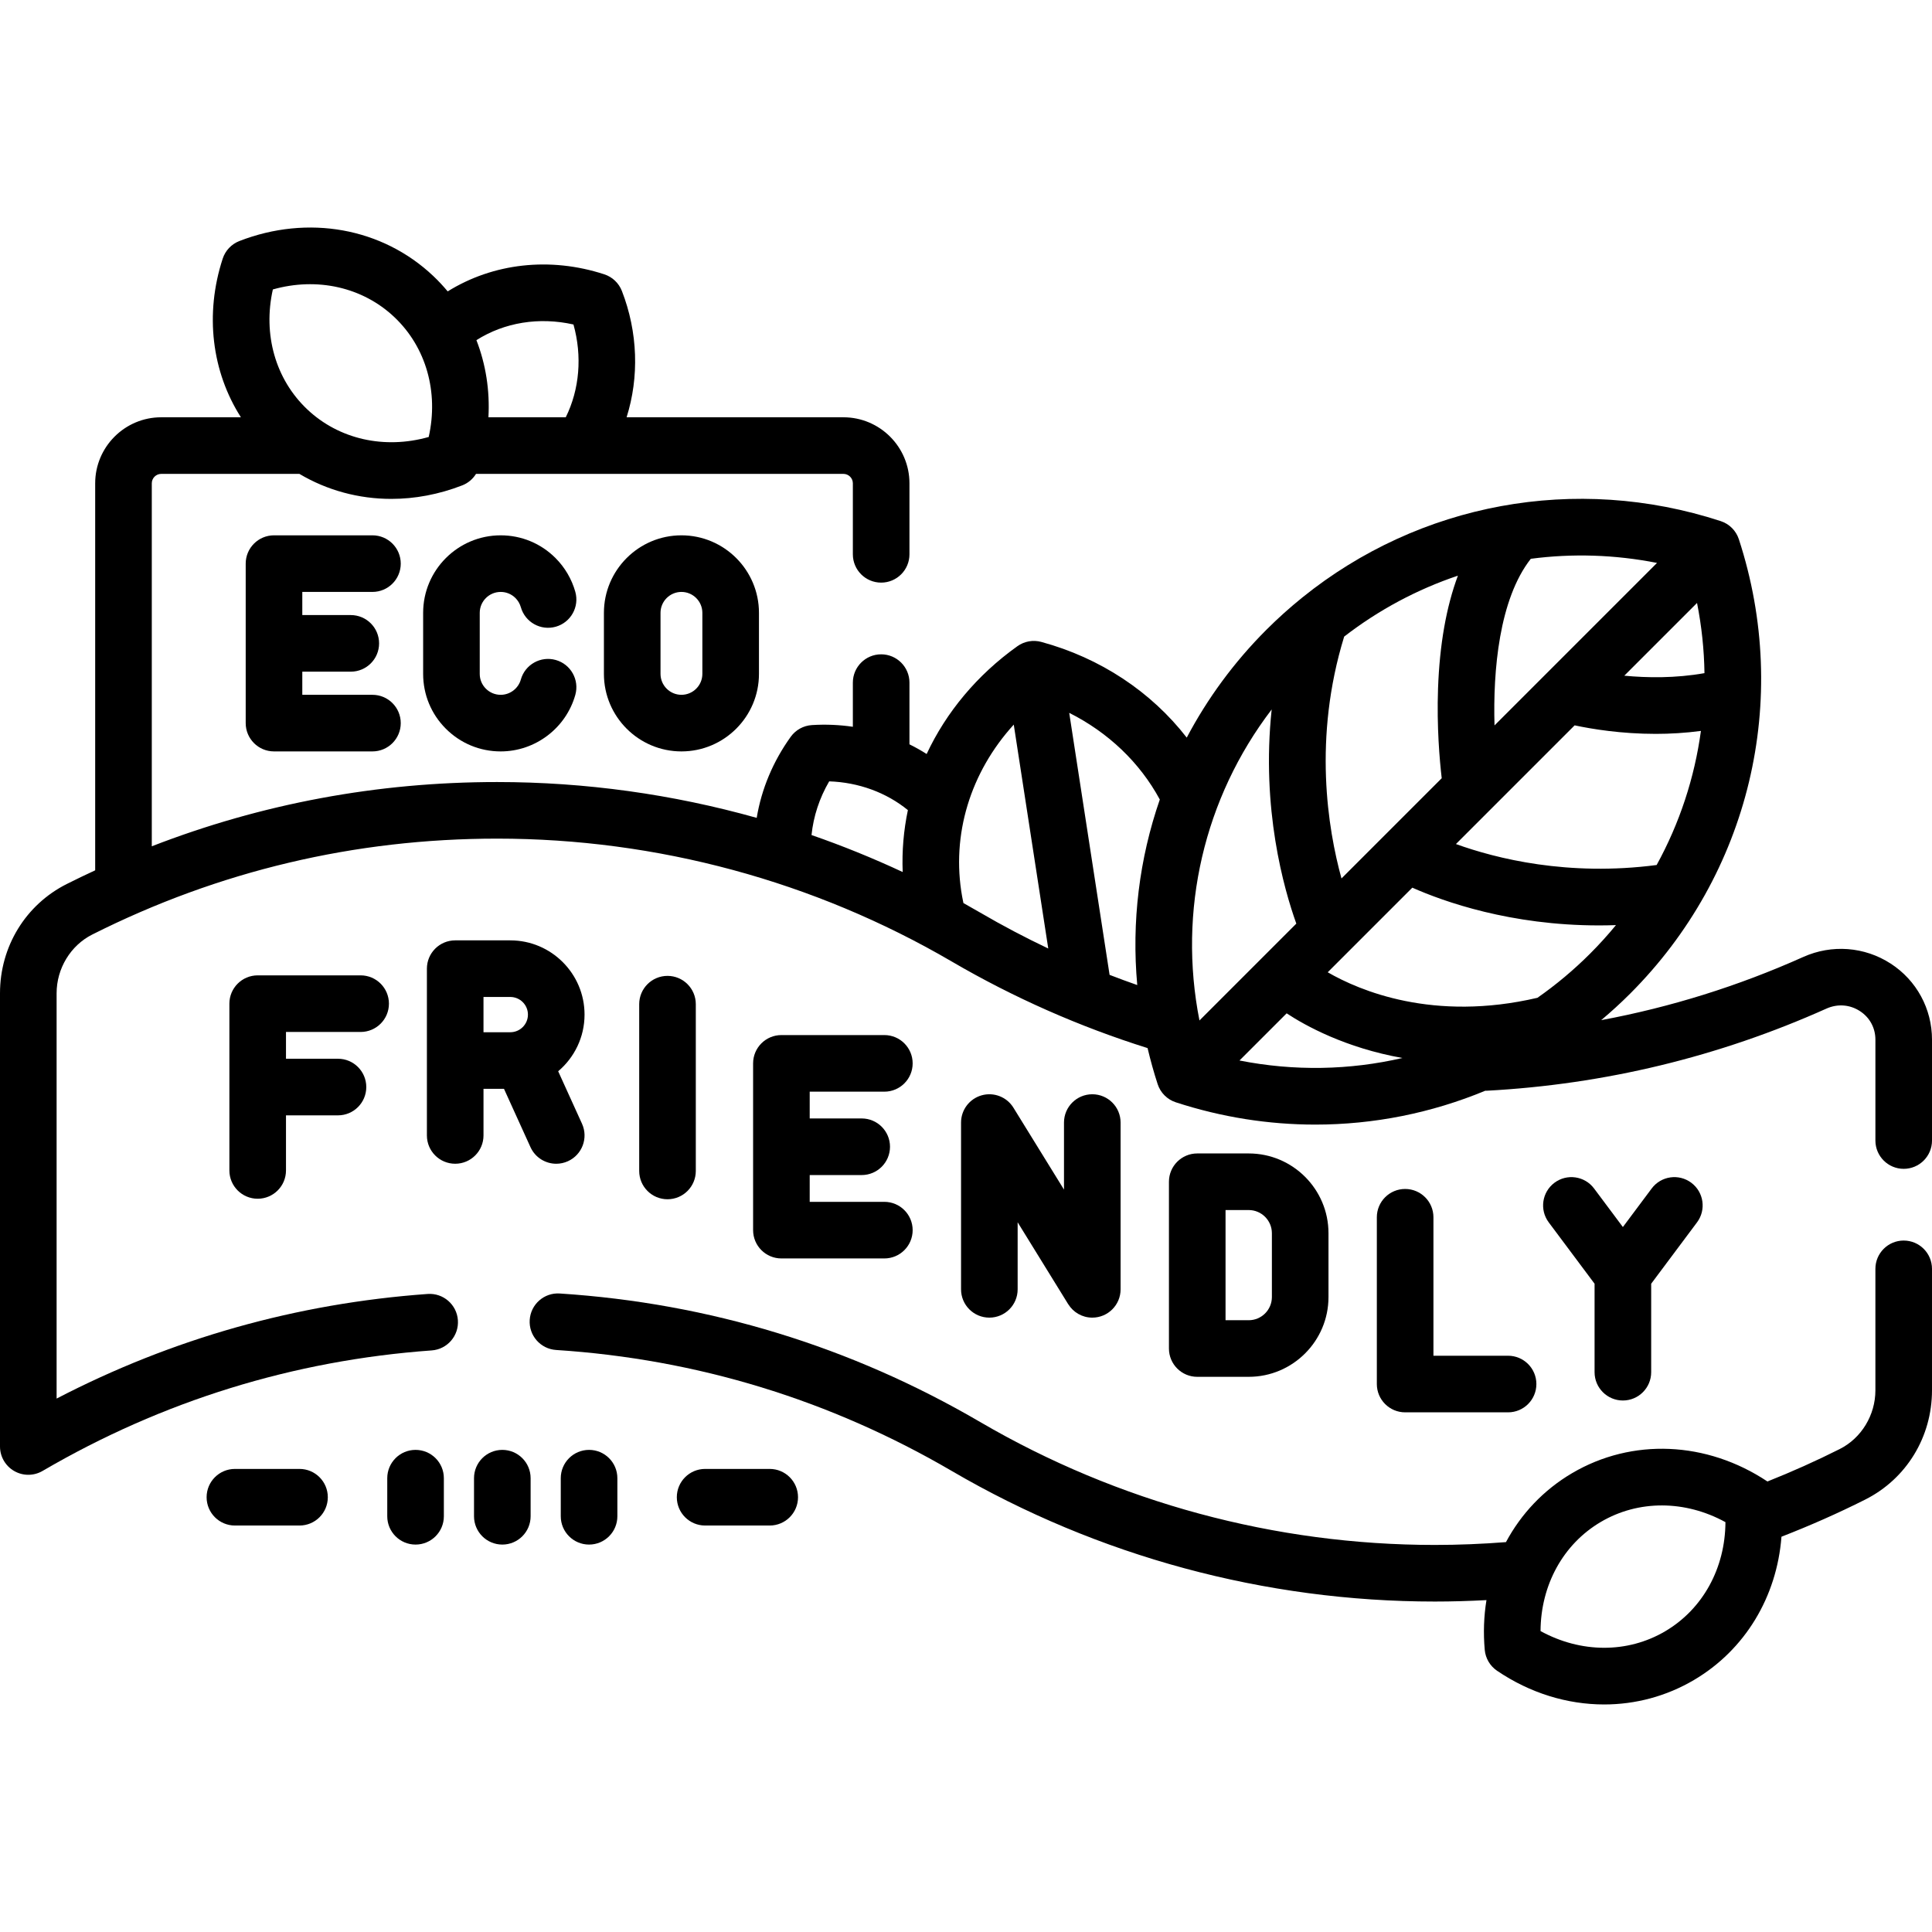<svg id="Capa_1" enable-background="new 0 0 512 512" height="512" viewBox="0 0 512 512" width="512" xmlns="http://www.w3.org/2000/svg"><g><path d="m132.684 156.866c1.482 0 2.873.575 3.917 1.619.675.675 1.168 1.515 1.427 2.428 1.129 3.985 5.274 6.303 9.261 5.171 3.985-1.129 6.3-5.275 5.171-9.261-.955-3.371-2.771-6.463-5.252-8.944-3.877-3.877-9.035-6.013-14.524-6.013-11.33 0-20.547 9.213-20.547 20.537v16.182c0 5.489 2.135 10.647 6.013 14.524 3.885 3.884 9.046 6.023 14.534 6.023 9.164 0 17.298-6.16 19.78-14.981 1.122-3.987-1.201-8.129-5.188-9.251-3.985-1.122-8.129 1.2-9.251 5.188-.67 2.381-2.866 4.044-5.341 4.044-1.482 0-2.877-.579-3.928-1.63-1.044-1.044-1.619-2.435-1.619-3.917v-16.182c0-3.053 2.488-5.537 5.547-5.537z"/><path d="m160.044 162.411v16.176c0 11.329 9.216 20.545 20.545 20.545 11.328 0 20.544-9.216 20.544-20.545v-16.176c0-11.329-9.216-20.545-20.545-20.545-11.328 0-20.544 9.216-20.544 20.545zm26.089 0v16.176c0 3.058-2.487 5.545-5.545 5.545-3.057 0-5.544-2.487-5.544-5.545v-16.176c0-3.058 2.487-5.545 5.545-5.545 3.057 0 5.544 2.487 5.544 5.545z"/><path d="m98.703 156.866c4.142 0 7.5-3.358 7.5-7.5s-3.358-7.5-7.5-7.5h-26.09c-4.142 0-7.5 3.358-7.5 7.5v42.266c0 4.142 3.358 7.5 7.5 7.5h26.09c4.142 0 7.5-3.358 7.5-7.5s-3.358-7.5-7.5-7.5h-18.59v-6.133h12.85c4.142 0 7.5-3.358 7.5-7.5s-3.358-7.5-7.5-7.5h-12.85v-6.133z"/><path d="m504.5 328.757c-4.142 0-7.5 3.358-7.5 7.5v32.193c0 6.564-3.708 12.671-9.447 15.559-6.238 3.139-12.663 6.016-19.164 8.6-16.083-10.709-35.879-11.566-51.779-2.2-7.548 4.447-13.506 10.781-17.515 18.268-6.247.488-12.571.749-18.846.749-42.333 0-83.99-11.261-120.468-32.565-34.318-20.042-71.81-31.505-111.433-34.071-4.141-.273-7.702 2.866-7.969 7-.268 4.133 2.866 7.701 7 7.969 37.276 2.413 72.549 13.198 104.837 32.055 38.771 22.643 83.043 34.612 128.032 34.612 4.55 0 9.124-.137 13.681-.38-.691 4.258-.862 8.681-.455 13.187.202 2.239 1.398 4.27 3.259 5.532 8.751 5.937 18.626 8.934 28.389 8.934 8.258 0 16.438-2.146 23.782-6.473 13.56-7.989 21.992-22.063 23.204-37.981 7.529-2.926 14.976-6.21 22.185-9.838 10.923-5.493 17.707-16.59 17.707-28.957v-32.193c0-4.142-3.358-7.5-7.5-7.5zm-63.208 103.546c-9.994 5.888-22.364 5.797-33.033-.052.055-12.167 5.971-23.03 15.965-28.918 9.997-5.889 22.368-5.8 33.037.05-.055 12.166-5.972 23.031-15.969 28.92z"/><path d="m501.044 255.359c-6.933-4.491-15.595-5.145-23.169-1.75-17.218 7.717-35.138 13.307-53.546 16.743 2.64-2.218 5.204-4.557 7.676-7.028 31.673-31.673 42.711-77.815 28.809-120.42-.743-2.276-2.527-4.061-4.803-4.803-38.487-12.56-79.859-4.76-110.845 20.213-.007.005-.014.011-.021.017-3.307 2.667-6.499 5.524-9.554 8.579-8.578 8.578-15.628 18.224-21.093 28.567-9.405-12.129-22.889-21.114-38.551-25.363-2.171-.59-4.49-.173-6.32 1.133-10.719 7.648-18.89 17.527-24.058 28.572-1.469-.934-2.989-1.79-4.555-2.563v-16.353c0-4.142-3.358-7.5-7.5-7.5s-7.5 3.358-7.5 7.5v11.701c-3.549-.519-7.185-.682-10.851-.45-2.244.142-4.306 1.283-5.618 3.108-4.694 6.533-7.748 13.852-9.012 21.482-22.29-6.264-45.438-9.494-68.782-9.494-31.74 0-62.421 5.733-91.526 17.028v-96.191c0-1.378 1.122-2.5 2.5-2.5h36.621c7.335 4.361 15.716 6.626 24.352 6.626 6.236 0 12.603-1.175 18.794-3.58 1.533-.595 2.807-1.675 3.657-3.046h97.366c1.378 0 2.5 1.122 2.5 2.5v18.815c0 4.142 3.358 7.5 7.5 7.5s7.5-3.358 7.5-7.5v-18.815c0-9.649-7.851-17.5-17.5-17.5h-57.461c3.359-10.645 3.005-22.538-1.247-33.475-.815-2.095-2.527-3.715-4.665-4.412-14.408-4.699-29.446-2.958-41.5 4.524-1.179-1.417-2.446-2.778-3.808-4.067-13.51-12.789-33.205-16.342-51.402-9.275-2.096.814-3.716 2.525-4.414 4.663-4.801 14.7-2.889 29.971 4.826 42.042h-21.12c-9.649 0-17.5 7.851-17.5 17.5v102.559c-2.518 1.167-5.027 2.367-7.519 3.621-10.921 5.493-17.705 16.589-17.705 28.957v120.114c0 2.686 1.437 5.167 3.766 6.504 1.157.664 2.445.996 3.734.996 1.307 0 2.614-.341 3.782-1.023 31.77-18.555 66.465-29.3 103.121-31.937 4.131-.297 7.24-3.887 6.942-8.019-.296-4.131-3.883-7.237-8.019-6.942-34.665 2.493-67.683 11.81-98.326 27.724v-107.417c0-6.564 3.708-12.671 9.447-15.559 33.519-16.865 69.621-25.417 107.303-25.417 42.333 0 83.99 11.261 120.468 32.565 16.405 9.581 33.853 17.275 51.899 22.947.76 3.201 1.639 6.391 2.674 9.561.743 2.276 2.527 4.061 4.803 4.803 12.178 3.974 24.641 5.91 36.975 5.91 15.498 0 30.787-3.061 45.036-8.977.138 0 .274.007.413 0 31.236-1.674 61.514-8.995 89.992-21.76 2.957-1.326 6.193-1.088 8.88.652 2.612 1.691 4.11 4.455 4.11 7.581v26.727c0 4.142 3.358 7.5 7.5 7.5s7.5-3.358 7.5-7.5v-26.727c0-8.188-4.096-15.728-10.956-20.171zm-349.069-169.366c2.347 8.384 1.613 17.206-2.043 24.592h-20.494c.399-7.086-.693-14.039-3.182-20.438 7.413-4.702 16.59-6.202 25.719-4.154zm-79.665-9.287c11.707-3.314 23.785-.634 32.21 7.342 8.424 7.975 11.76 19.887 9.091 31.757-11.705 3.313-23.783.636-32.207-7.339-8.426-7.976-11.763-19.888-9.094-31.76zm279.549 180.955 22.42-22.42c8.325 3.692 25.988 10.004 49.462 10.004 1.478 0 2.983-.029 4.506-.082-2.144 2.607-4.425 5.13-6.848 7.554-4.358 4.358-9.034 8.26-13.958 11.708-27.603 6.451-47.199-1.917-55.582-6.764zm4.36-88.958c9.199-7.11 19.389-12.527 30.139-16.144-3.083 8.277-4.849 18.262-5.263 29.896-.36 10.104.412 18.948.975 23.782l-26.563 26.563c-3.628-13.18-7.565-37.189.712-64.097zm93.514-8.916c1.223 6.187 1.881 12.411 1.969 18.603-7.707 1.372-15.205 1.253-21.246.675zm-32.438 32.438c4.592.979 12.339 2.259 21.497 2.259 3.79 0 7.825-.232 11.971-.783-1.691 12.418-5.649 24.457-11.735 35.536-23.511 3.074-42.528-1.707-53.189-5.556zm21.832-43.045-29.455 29.455c-.01.01-.019.019-.029.029l-13.581 13.58c-.419-14.497 1.211-33.438 9.615-44.158 10.999-1.446 22.283-1.112 33.45 1.094zm-102.119 38.834c-2.8 26.298 3.216 47.516 6.531 56.754l-25.668 25.668c-5.744-29.059 1.2-58.933 19.137-82.422zm-117.265 19.053c7.778.261 15.132 2.947 20.858 7.621-1.127 5.359-1.601 10.86-1.378 16.408-7.889-3.682-15.954-6.954-24.162-9.801.509-4.952 2.088-9.782 4.682-14.228zm35.574 32.252c-.122-.57-.235-1.143-.337-1.714-2.944-16.418 2.214-32.995 13.677-45.574l9.142 59.334c-6.129-2.912-12.146-6.077-18.016-9.505-1.48-.865-2.971-1.708-4.466-2.541zm38.735 19.031-10.699-69.438c10.309 5.172 18.706 13.154 24.007 22.97-5.434 15.676-7.501 32.412-5.975 49.169-2.459-.861-4.903-1.76-7.333-2.701zm34.425 22.693 12.498-12.498c4.931 3.245 15.533 9.145 30.688 11.833-14.003 3.24-28.694 3.529-43.186.665z"/><path d="m110.127 384.234c-4.142 0-7.5 3.358-7.5 7.5v10.094c0 4.142 3.358 7.5 7.5 7.5s7.5-3.358 7.5-7.5v-10.094c0-4.142-3.357-7.5-7.5-7.5z"/><path d="m133.119 384.234c-4.142 0-7.5 3.358-7.5 7.5v10.094c0 4.142 3.358 7.5 7.5 7.5s7.5-3.358 7.5-7.5v-10.094c0-4.142-3.358-7.5-7.5-7.5z"/><path d="m156.109 384.234c-4.142 0-7.5 3.358-7.5 7.5v10.094c0 4.142 3.358 7.5 7.5 7.5s7.5-3.358 7.5-7.5v-10.094c0-4.142-3.358-7.5-7.5-7.5z"/><path d="m79.374 389.281h-17.12c-4.142 0-7.5 3.358-7.5 7.5s3.358 7.5 7.5 7.5h17.12c4.142 0 7.5-3.358 7.5-7.5s-3.358-7.5-7.5-7.5z"/><path d="m203.983 389.281h-17.119c-4.142 0-7.5 3.358-7.5 7.5s3.358 7.5 7.5 7.5h17.119c4.142 0 7.5-3.358 7.5-7.5s-3.358-7.5-7.5-7.5z"/><path d="m184.395 310.315v-44.197c0-4.142-3.358-7.5-7.5-7.5s-7.5 3.358-7.5 7.5v44.197c0 4.142 3.358 7.5 7.5 7.5s7.5-3.358 7.5-7.5z"/><path d="m95.571 273.481c4.142 0 7.5-3.358 7.5-7.5s-3.358-7.5-7.5-7.5h-27.282c-4.142 0-7.5 3.358-7.5 7.5v44.197c0 4.142 3.358 7.5 7.5 7.5s7.5-3.358 7.5-7.5v-14.598h13.78c4.142 0 7.5-3.358 7.5-7.5s-3.358-7.5-7.5-7.5h-13.78v-7.099z"/><path d="m430.08 371.147c4.142 0 7.5-3.358 7.5-7.5v-23.446l12.149-16.262c2.479-3.318 1.799-8.018-1.52-10.497s-8.018-1.799-10.497 1.52l-7.633 10.216-7.633-10.216c-2.479-3.318-7.178-3.999-10.497-1.52-3.318 2.479-3.999 7.179-1.52 10.497l12.149 16.262v23.446c.002 4.142 3.36 7.5 7.502 7.5z"/><path d="m372.376 315.087c-4.142 0-7.5 3.358-7.5 7.5v44.197c0 4.142 3.358 7.5 7.5 7.5h27.282c4.142 0 7.5-3.358 7.5-7.5s-3.358-7.5-7.5-7.5h-19.782v-36.697c0-4.142-3.357-7.5-7.5-7.5z"/><path d="m330.922 364.872c11.657 0 21.141-9.484 21.141-21.141v-16.915c0-11.657-9.484-21.141-21.141-21.141h-13.641c-4.142 0-7.5 3.358-7.5 7.5v44.197c0 4.142 3.358 7.5 7.5 7.5zm-6.141-44.197h6.141c3.386 0 6.141 2.755 6.141 6.141v16.915c0 3.386-2.755 6.141-6.141 6.141h-6.141z"/><path d="m269.686 341.687v-17.769l13.4 21.708.006-.004c1.322 2.136 3.679 3.564 6.376 3.564 4.142 0 7.5-3.358 7.5-7.5v-44.196c0-4.142-3.358-7.5-7.5-7.5s-7.5 3.358-7.5 7.5v17.769l-13.4-21.709c-1.761-2.854-5.203-4.19-8.429-3.276-3.227.916-5.453 3.862-5.453 7.215v44.197c0 4.142 3.358 7.5 7.5 7.5s7.5-3.357 7.5-7.499z"/><path d="m234.363 289.304c4.142 0 7.5-3.358 7.5-7.5s-3.358-7.5-7.5-7.5h-27.283c-4.142 0-7.5 3.358-7.5 7.5v44.197c0 4.142 3.358 7.5 7.5 7.5h27.283c4.142 0 7.5-3.358 7.5-7.5s-3.358-7.5-7.5-7.5h-19.783v-7.099h13.78c4.142 0 7.5-3.358 7.5-7.5s-3.358-7.5-7.5-7.5h-13.78v-7.099h19.783z"/><path d="m154.91 268.88c0-10.848-8.825-19.673-19.673-19.673h-14.605c-4.142 0-7.5 3.358-7.5 7.5v44.197c0 4.142 3.358 7.5 7.5 7.5s7.5-3.358 7.5-7.5v-12.352h5.429l7.021 15.454c1.256 2.765 3.981 4.399 6.833 4.399 1.038 0 2.092-.217 3.098-.674 3.771-1.713 5.439-6.159 3.726-9.931l-6.318-13.907c4.267-3.61 6.989-8.997 6.989-15.013zm-26.779-4.673h7.105c2.577 0 4.673 2.096 4.673 4.673s-2.097 4.673-4.673 4.673h-7.105z"/></g></svg>